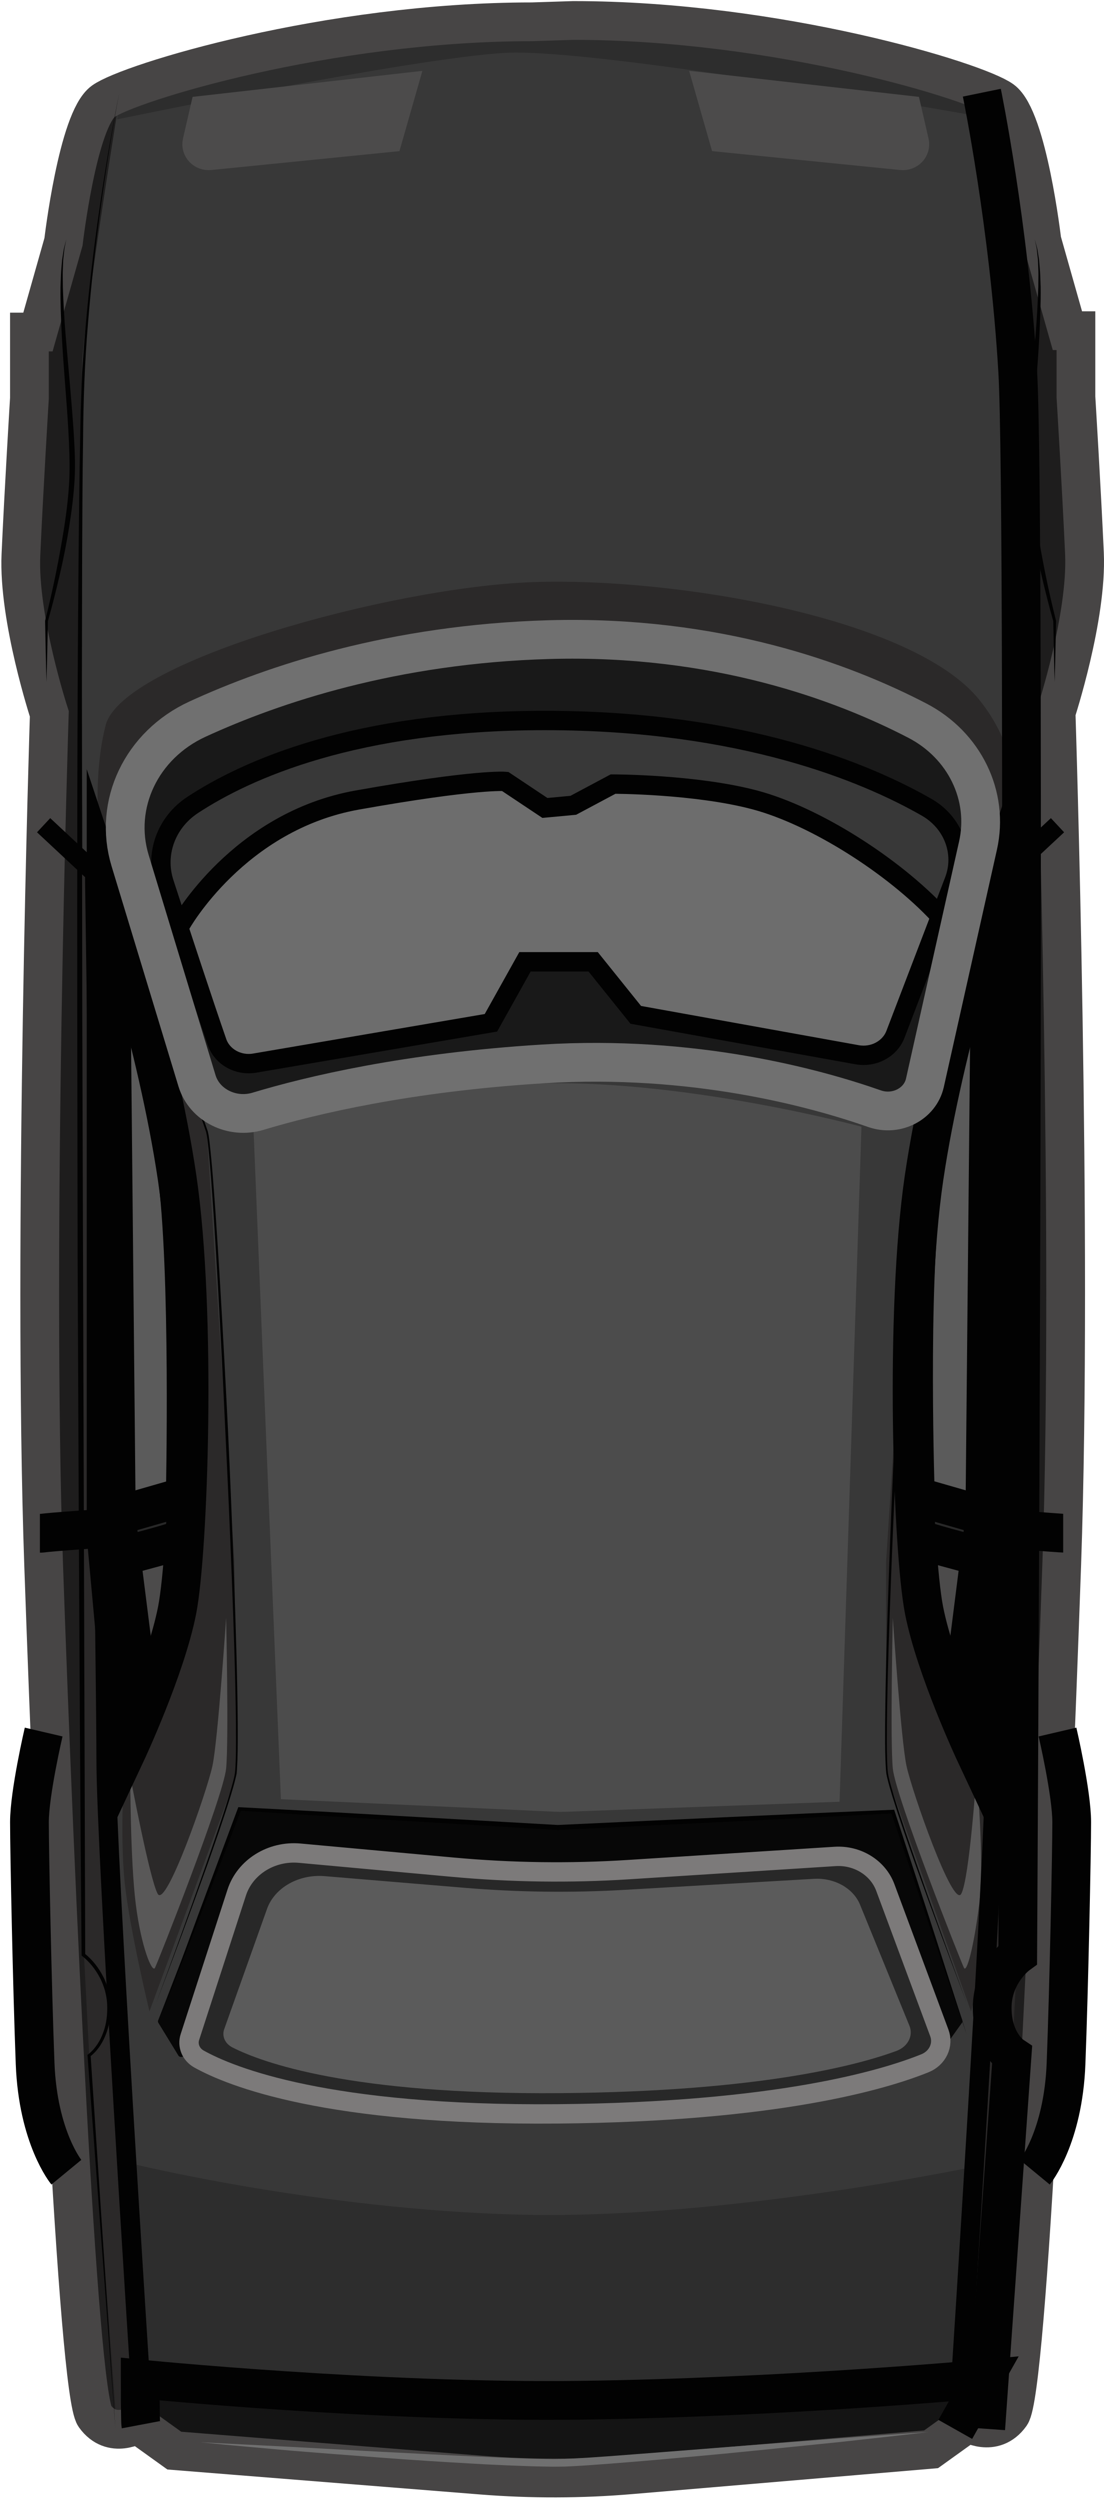 <svg width="57" height="129" viewBox="0 0 57 129" fill="none" xmlns="http://www.w3.org/2000/svg">
<path d="M8.999 126.454L7.093 125.086C7.093 125.086 5.774 125.907 4.893 124.676C4.012 123.445 2.84 97.585 2.253 80.755C1.666 63.927 2.546 36.835 2.546 36.835C2.546 36.835 0.932 31.91 1.08 28.626C1.227 25.342 1.519 20.554 1.519 20.554V17.133H1.959L3.278 12.48C3.278 12.48 4.012 6.187 5.331 5.229C6.65 4.271 16.916 1.125 27.472 1.125L29.598 1.056C40.156 1.056 50.42 4.203 51.739 5.161C53.058 6.119 53.792 12.412 53.792 12.412L55.111 17.064H55.551V20.485C55.551 20.485 55.844 25.274 55.991 28.557C56.138 31.84 54.526 36.766 54.526 36.766C54.526 36.766 55.405 63.857 54.819 80.687C54.232 97.515 53.06 123.375 52.179 124.607C51.298 125.84 49.979 125.018 49.979 125.018L48.073 126.386L32.573 127.7C30.01 127.918 27.431 127.924 24.866 127.72L8.999 126.454Z" fill="#383838"/>
<path d="M10.172 55.772L6.719 44.411C5.838 41.512 7.299 38.439 10.196 37.108C14.124 35.303 20.318 33.232 28.352 33.005C36.993 32.761 43.504 35.183 47.358 37.183C49.804 38.452 51.068 41.07 50.496 43.627L47.753 55.876C47.508 56.97 46.276 57.603 45.154 57.21C42.056 56.125 35.801 54.421 28.058 54.897C21.034 55.328 16.048 56.52 13.322 57.343C11.986 57.745 10.556 57.034 10.172 55.772Z" fill="#191919"/>
<path d="M9.804 105.115L12.222 97.658C12.649 96.343 14.011 95.492 15.477 95.626L23.398 96.35C26.402 96.625 29.425 96.667 32.437 96.475L43.112 95.794C44.266 95.72 45.33 96.377 45.709 97.397L48.499 104.904C48.729 105.524 48.406 106.202 47.761 106.464C45.609 107.334 40.075 108.978 28.792 109.078C16.906 109.184 11.924 107.169 10.271 106.246C9.855 106.012 9.664 105.547 9.804 105.115Z" fill="#282828"/>
<path d="M11.575 104.71L13.786 98.502C14.176 97.407 15.422 96.699 16.762 96.811L24.004 97.414C26.752 97.642 29.516 97.678 32.27 97.517L42.031 96.949C43.085 96.889 44.058 97.435 44.404 98.283L46.955 104.533C47.166 105.049 46.87 105.614 46.281 105.831C44.313 106.557 39.254 107.924 28.936 108.008C18.069 108.097 13.513 106.42 12 105.649C11.621 105.458 11.447 105.07 11.575 104.71Z" fill="#5B5B5B"/>
<path d="M6.506 90.47L5.479 79.25L5.479 45.866C5.479 45.866 8.119 53.802 9.146 60.78C10.172 67.758 9.733 80.072 9.146 83.083C8.559 86.094 6.506 90.47 6.506 90.47Z" fill="#282828"/>
<path d="M50.347 90.47L51.374 79.25V45.866C51.374 45.866 48.734 53.802 47.708 60.78C46.681 67.758 47.121 80.072 47.708 83.083C48.294 86.094 50.347 90.47 50.347 90.47Z" fill="#282828"/>
<path d="M3.567 112.088C3.567 112.088 2.101 110.309 1.954 106.478C1.807 102.646 1.661 95.532 1.661 94.027C1.661 92.522 2.395 89.375 2.395 89.375" fill="#444343"/>
<path d="M53.427 112.088C53.427 112.088 54.893 110.309 55.04 106.478C55.188 102.646 55.333 95.532 55.333 94.027C55.333 92.522 54.599 89.375 54.599 89.375" fill="#444343"/>
<path d="M11.209 53.78C10.516 51.789 9.27 47.994 8.478 45.569C7.989 44.069 8.576 42.437 9.95 41.535C12.719 39.718 18.339 37.178 28.132 37.178C38.331 37.178 44.724 39.871 47.842 41.655C49.219 42.442 49.809 44.027 49.266 45.447L46.233 53.372C45.942 54.132 45.1 54.579 44.252 54.426L32.825 52.367L30.625 49.63H27.105L25.347 52.777L13.142 54.859C12.299 55.001 11.473 54.54 11.209 53.78Z" fill="#6D6D6D"/>
<path d="M7.292 124.9L7.151 122.657C7.151 122.657 19.028 123.977 30.198 123.845C41.368 123.713 50.841 122.657 50.841 122.657L49.298 125.633L48.013 126.352C48.013 126.352 32.156 127.912 28.986 127.923C25.816 127.934 8.989 126.484 8.989 126.484L7.292 124.9Z" fill="#141414"/>
<path d="M6.09 125.362L4.393 100.822L4.252 42.242C4.252 42.242 4.111 21.264 4.252 18.625C4.393 15.986 6.217 4.767 6.217 4.767C6.217 4.767 5.256 5.241 4.966 5.666C4.676 6.091 4.111 7.41 3.686 9.389C3.262 11.368 3.162 12.92 3.162 12.92L1.99 17.174H1.566C1.566 17.174 1.566 20.472 1.566 21.527C1.566 22.583 1 28.52 1 29.971C1 31.423 2.584 36.993 2.584 36.993C2.584 36.993 2.07 60.089 2.031 64.952C1.991 69.815 2.555 89.211 2.555 89.211L3.545 110.849C3.545 110.849 4.252 121.404 4.393 122.723C4.535 124.043 5.082 124.782 5.304 125.072C5.525 125.362 6.09 125.362 6.09 125.362Z" fill="#1E1D1D"/>
<path d="M50.841 125.296L52.537 100.756L52.679 42.176C52.679 42.176 52.82 21.198 52.679 18.559C52.537 15.92 50.713 4.702 50.713 4.702C50.713 4.702 51.675 5.175 51.965 5.6C52.255 6.025 52.82 7.344 53.244 9.323C53.669 11.302 53.769 12.854 53.769 12.854L54.941 17.108H55.365C55.365 17.108 55.365 20.406 55.365 21.462C55.365 22.517 55.931 28.454 55.931 29.905C55.931 31.357 54.347 36.927 54.347 36.927C54.347 36.927 54.86 60.023 54.9 64.886C54.94 69.749 54.375 89.145 54.375 89.145L53.386 110.783C53.386 110.783 52.679 121.338 52.537 122.657C52.396 123.977 51.849 124.716 51.627 125.006C51.406 125.296 50.841 125.296 50.841 125.296Z" fill="#1E1D1D"/>
<path d="M4.605 44.815L5.454 45.87L5.737 92.972L7.15 125.032L6.411 125.296L6.019 125.164L4.605 106.033L4.323 100.624L4.323 81.625L4.04 67.64L4.04 56.029L4.181 44.287L4.605 44.815Z" fill="#2B2929"/>
<path d="M52.255 44.815L51.406 45.87L51.123 92.972L49.71 125.032L50.449 125.296L50.841 125.164L52.255 106.033L52.537 100.624V81.625L52.82 67.64L52.82 56.029L52.679 44.287L52.255 44.815Z" fill="#2B2929"/>
<path d="M12.1 80.569L12.241 91.52L7.716 103.79C7.716 103.79 6.697 99.556 6.444 97.194C6.161 94.555 6.444 90.861 6.444 90.861C6.444 90.861 9.05 85.199 9.443 80.707C9.836 76.214 10.12 65.924 9.272 60.779C8.423 55.633 5.454 44.946 5.454 44.946L5.878 44.419L10.686 58.536L12.1 80.569Z" fill="#2B2929"/>
<path d="M45.751 80.569V91.52L50.134 103.79C50.134 103.79 51.407 99.568 51.407 97.194C51.407 94.819 50.558 90.861 50.558 90.861C50.558 90.861 47.984 86.116 47.589 81.625C47.195 77.134 46.882 65.528 47.731 60.383C48.579 55.237 51.548 44.814 51.548 44.814L51.124 44.287L47.165 58.536L45.751 80.569Z" fill="#2B2929"/>
<path opacity="0.7" d="M6.726 91.652C6.726 91.652 6.726 96.006 7.009 98.249C7.292 100.492 7.857 101.811 7.999 101.547C8.14 101.283 11.534 92.708 11.675 91.256C11.816 89.805 11.675 83.472 11.675 83.472C11.675 83.472 11.251 89.805 10.968 91.124C10.685 92.444 8.564 98.513 8.14 97.721C7.716 96.93 6.726 91.652 6.726 91.652Z" fill="#6D6D6D"/>
<path opacity="0.7" d="M50.417 91.52C50.417 91.52 50.841 96.006 50.558 98.249C50.276 100.492 49.913 101.811 49.772 101.547C49.631 101.283 46.237 92.708 46.096 91.256C45.955 89.805 46.096 83.472 46.096 83.472C46.096 83.472 46.52 89.805 46.803 91.124C47.086 92.444 49.207 98.513 49.631 97.721C50.055 96.93 50.417 91.52 50.417 91.52Z" fill="#6D6D6D"/>
<path d="M8.988 77.139L6.585 78.063L6.302 60.647L6.302 50.62C6.302 50.62 8.14 57.084 8.564 60.647C8.988 64.209 8.988 77.139 8.988 77.139Z" fill="#5B5B5B"/>
<path d="M9.413 79.382L6.726 80.174L7.807 87.522L8.986 84.019L9.413 79.382Z" fill="#4C4B4B"/>
<path d="M7.276 88.623L6.443 76.347C6.443 76.347 6.161 48.377 6.161 48.245C6.161 48.113 5.454 45.738 5.454 45.738L5.435 74.408C5.435 74.408 5.492 78.731 5.544 79.056C5.595 79.382 6.518 90.577 6.518 90.577L7.276 88.623Z" fill="#050505"/>
<path d="M47.872 77.139L50.276 78.063L50.558 60.647V50.62C50.558 50.62 48.72 57.084 48.296 60.647C47.872 64.209 47.872 77.139 47.872 77.139Z" fill="#5B5B5B"/>
<path d="M47.447 79.382L50.134 80.174L49.054 87.522L47.874 84.019L47.447 79.382Z" fill="#4C4B4B"/>
<path d="M49.584 88.623L50.417 76.347C50.417 76.347 50.7 48.377 50.7 48.245C50.7 48.113 51.407 45.738 51.407 45.738L51.425 74.408C51.425 74.408 51.369 78.731 51.316 79.056C51.264 79.381 50.342 90.577 50.342 90.577L49.584 88.623Z" fill="#050505"/>
<path d="M9.226 47.864C9.226 47.864 8.281 45.078 8.281 44.947C8.281 44.815 8.146 43.065 9.274 42.159C9.889 41.665 12.281 40.168 16.099 38.945C19.29 37.922 23.477 37.091 28.454 37.195C39.388 37.426 43.846 39.846 43.846 39.846C43.846 39.846 48.56 41.404 49.134 42.911C49.708 44.417 49.278 45.336 49.278 45.336C49.278 45.336 48.713 47.225 48.574 47.273C48.437 47.321 45.75 44.551 43.771 43.495C41.791 42.44 39.105 41.252 39.105 41.252L35.287 40.724L31.753 40.461L29.632 41.516L28.218 41.648L25.956 40.329C25.956 40.329 19.876 40.724 17.331 41.516C14.786 42.308 10.171 45.238 9.226 47.864Z" fill="#383838"/>
<path d="M48.912 105.434L49.666 104.38C49.694 104.34 49.701 104.293 49.685 104.248L46.072 93.613C46.049 93.545 45.981 93.502 45.906 93.506L31.739 94.146C29.581 94.243 27.421 94.23 25.264 94.106L12.505 93.375C12.431 93.371 12.365 93.412 12.34 93.477L8.166 104.252C8.149 104.294 8.153 104.342 8.177 104.381L9.208 106.065C9.244 106.124 9.319 106.155 9.392 106.137L9.683 106.069C9.769 106.049 9.821 105.97 9.804 105.889L9.703 105.412C9.697 105.387 9.698 105.362 9.707 105.338L12.232 97.352C12.238 97.335 12.245 97.32 12.256 97.306C12.365 97.166 12.997 96.368 13.513 96.007C14.046 95.635 14.863 95.601 14.957 95.598C14.964 95.598 14.968 95.598 14.975 95.598L28.058 96.618C28.067 96.618 28.074 96.62 28.082 96.618L42.474 95.766L43.511 95.75C43.531 95.75 43.549 95.753 43.568 95.758L44.725 96.127C44.749 96.135 44.771 96.147 44.788 96.163L45.393 96.72C45.408 96.734 45.421 96.751 45.43 96.77L46.032 98.112C46.033 98.116 46.035 98.118 46.036 98.122L48.45 104.776L48.605 105.29C48.609 105.306 48.612 105.323 48.611 105.341C48.601 105.496 48.819 105.564 48.912 105.434Z" fill="#070707"/>
<path d="M14.503 92.84L13.089 58.272C13.089 58.272 20.441 56.029 28.076 55.897C35.712 55.765 44.478 58.14 44.478 58.14L43.347 92.971L29.209 93.489C29.019 93.495 28.83 93.495 28.64 93.486L14.503 92.84Z" fill="#4C4C4C"/>
<path d="M51.415 44.382C51.415 44.382 53.952 40.329 50.558 36.107C47.165 31.885 34.864 29.774 27.511 30.038C20.159 30.301 6.303 34.127 5.454 37.426C4.606 40.724 5.313 44.815 5.313 44.815L6.303 44.155C6.303 44.155 5.878 40.764 7.999 38.633C10.12 36.502 19.452 33.336 27.794 32.808C36.136 32.28 44.478 35.447 46.458 36.502C48.437 37.558 50.54 39.609 50.55 41.553C50.558 43.495 51.142 44.478 51.415 44.382Z" fill="#2B2929"/>
<path d="M6.735 111.631C6.735 111.631 16.412 114.016 26.875 114.279C37.338 114.543 50.308 111.799 50.308 111.799L49.781 122.855C49.781 122.855 34.625 123.936 26.578 123.792C18.533 123.647 7.151 122.657 7.151 122.657L6.735 111.631Z" fill="#2D2D2D"/>
<path d="M6.049 6.16C6.049 6.16 21.29 2.99 26.097 2.727C30.905 2.463 51.03 6.092 51.03 6.092L50.7 4.706C50.7 4.706 42.138 1.466 33.269 1.106C24.401 0.747 22.008 1.412 21.861 1.41C21.714 1.407 16.483 1.935 16.483 1.935L12.078 2.96L6.161 4.706L6.049 6.16Z" fill="#2D2D2D"/>
<path d="M8.938 77.237C8.938 77.237 9.201 65.463 8.494 60.449C7.787 55.435 6.266 50.558 6.266 50.558" stroke="#020202" stroke-width="0.75" stroke-miterlimit="10"/>
<path d="M47.89 77.305C47.89 77.305 47.518 66.386 48.225 61.373C48.932 56.359 50.487 50.686 50.487 50.686" stroke="#020202" stroke-width="0.75" stroke-miterlimit="10"/>
<path d="M8.999 126.454L7.093 125.086C7.093 125.086 5.774 125.907 4.893 124.676C4.012 123.445 2.84 97.585 2.253 80.755C1.666 63.927 2.546 36.835 2.546 36.835C2.546 36.835 0.932 31.91 1.08 28.626C1.227 25.342 1.519 20.554 1.519 20.554V17.133H1.959L3.278 12.48C3.278 12.48 4.012 6.187 5.331 5.229C6.65 4.271 16.916 1.125 27.472 1.125L29.598 1.056C40.156 1.056 50.42 4.203 51.739 5.161C53.058 6.119 53.792 12.412 53.792 12.412L55.111 17.064H55.551V20.485C55.551 20.485 55.844 25.274 55.991 28.557C56.138 31.84 54.526 36.766 54.526 36.766C54.526 36.766 55.405 63.857 54.819 80.687C54.232 97.515 53.06 123.375 52.179 124.607C51.298 125.84 49.979 125.018 49.979 125.018L48.073 126.386L32.573 127.7C30.01 127.918 27.431 127.924 24.866 127.72L8.999 126.454Z" stroke="#474545" stroke-width="2" stroke-miterlimit="10"/>
<path d="M9.804 105.115L12.222 97.658C12.649 96.343 14.011 95.492 15.477 95.626L23.398 96.35C26.402 96.625 29.425 96.667 32.437 96.475L43.112 95.794C44.266 95.72 45.33 96.377 45.709 97.397L48.499 104.904C48.729 105.524 48.406 106.202 47.761 106.464C45.609 107.334 40.075 108.978 28.792 109.078C16.906 109.184 11.924 107.169 10.271 106.246C9.855 106.012 9.664 105.547 9.804 105.115Z" stroke="#7C7A7A" stroke-miterlimit="10"/>
<path d="M6.506 90.47L5.479 79.25L5.479 45.866C5.479 45.866 8.119 53.802 9.146 60.78C10.172 67.758 9.733 80.072 9.146 83.083C8.559 86.094 6.506 90.47 6.506 90.47Z" stroke="#020202" stroke-width="2" stroke-miterlimit="10"/>
<path d="M7.27 125.118C7.238 124.949 7.238 122.76 7.238 122.76C7.238 122.76 19.555 123.991 29.966 123.855C40.377 123.719 50.787 122.76 50.787 122.76L49.321 125.359" stroke="#020202" stroke-width="2" stroke-miterlimit="10"/>
<path d="M8.265 104.152L10.263 98.729L12.28 93.313L12.304 93.25L12.377 93.254L16.484 93.473L20.59 93.705L28.802 94.171H28.785L37.437 93.771L41.763 93.573L46.09 93.387L46.168 93.385L46.189 93.453L48.06 99.21L49.908 104.973L47.942 99.244L46.001 93.507L46.1 93.572L41.775 93.797L37.451 94.01L28.801 94.431L28.792 94.432L28.784 94.431L20.574 93.939L16.468 93.692L12.365 93.432L12.46 93.373L10.373 98.766L8.265 104.152Z" fill="#020202"/>
<path d="M7.707 87.785L6.506 78.292L6.212 48.328" stroke="#020202" stroke-miterlimit="10"/>
<path d="M5.96 125.328L4.519 106.073L4.516 106.035L4.553 106.007C4.738 105.868 4.901 105.674 5.034 105.476C5.167 105.276 5.269 105.057 5.346 104.833C5.506 104.383 5.553 103.899 5.532 103.425C5.524 103.187 5.478 102.954 5.421 102.723C5.352 102.496 5.274 102.269 5.158 102.057C4.938 101.633 4.627 101.236 4.249 100.938L4.212 100.909V100.868C4.14 92.851 4.098 84.835 4.06 76.818L4.007 64.794L3.989 52.769C3.983 44.752 3.982 36.736 4.057 28.718C4.078 26.714 4.094 24.71 4.136 22.706L4.166 21.203L4.221 19.699C4.232 19.198 4.276 18.697 4.31 18.197C4.342 17.697 4.392 17.197 4.433 16.697C4.611 14.698 4.854 12.706 5.143 10.72C5.431 8.734 5.763 6.753 6.159 4.783C5.78 6.756 5.466 8.739 5.196 10.727C4.926 12.715 4.703 14.708 4.542 16.706C4.371 18.704 4.303 20.704 4.289 22.708C4.256 24.711 4.252 26.715 4.241 28.719L4.229 34.732L4.232 40.744L4.249 52.769L4.4 100.868L4.364 100.798C4.778 101.129 5.089 101.536 5.321 101.983C5.441 102.204 5.522 102.443 5.592 102.681C5.65 102.922 5.697 103.168 5.704 103.416C5.724 103.909 5.673 104.408 5.503 104.879C5.336 105.35 5.072 105.796 4.645 106.127L4.679 106.061L5.96 125.328Z" fill="#020202"/>
<path d="M2.4 35.194C2.383 34.669 2.37 34.145 2.36 33.62L2.328 32.045V32.038L2.33 32.028C2.736 30.421 3.063 28.796 3.321 27.165C3.445 26.349 3.542 25.529 3.58 24.709C3.611 23.89 3.575 23.066 3.531 22.243C3.439 20.595 3.273 18.945 3.19 17.291C3.149 16.464 3.112 15.635 3.124 14.807L3.146 14.185C3.153 13.978 3.177 13.771 3.193 13.565L3.206 13.411L3.23 13.256L3.278 12.949C3.29 12.846 3.319 12.746 3.347 12.646L3.428 12.345L3.364 12.649C3.343 12.751 3.32 12.851 3.313 12.956L3.28 13.263L3.264 13.416L3.258 13.57C3.252 13.776 3.237 13.982 3.239 14.189L3.245 14.808C3.272 15.633 3.32 16.457 3.387 17.282C3.527 18.93 3.686 20.576 3.799 22.229C3.85 23.057 3.9 23.887 3.853 24.722C3.806 25.554 3.7 26.379 3.569 27.2C3.437 28.02 3.278 28.835 3.088 29.646C2.9 30.456 2.698 31.262 2.47 32.063L2.473 32.045L2.441 33.62C2.429 34.145 2.417 34.669 2.4 35.194Z" fill="#020202"/>
<path d="M2.252 42.582L4.892 45.045V45.456C4.892 45.456 5.479 86.228 5.479 90.88C5.479 95.532 7.238 122.76 7.238 122.76" stroke="#020202" stroke-miterlimit="10"/>
<path d="M9.438 79.387C9.291 79.525 6.653 80.208 6.653 80.208" stroke="#020202" stroke-width="2" stroke-miterlimit="10"/>
<path d="M9.584 77.198L6.534 78.075" stroke="#020202" stroke-width="2" stroke-miterlimit="10"/>
<path d="M5.454 78.854C1.635 79.118 2.349 79.118 2.06 79.118" stroke="#020202" stroke-width="2" stroke-miterlimit="10"/>
<path d="M3.426 112.088C3.426 112.088 1.96 110.309 1.813 106.478C1.666 102.646 1.52 95.532 1.52 94.027C1.52 92.522 2.254 89.375 2.254 89.375" stroke="#020202" stroke-width="2" stroke-miterlimit="10"/>
<path d="M50.347 90.47L51.374 79.25V45.866C51.374 45.866 48.734 53.802 47.708 60.78C46.681 67.758 47.121 80.072 47.708 83.083C48.294 86.094 50.347 90.47 50.347 90.47Z" stroke="#020202" stroke-width="2" stroke-miterlimit="10"/>
<path d="M49.145 87.785L50.347 78.292L50.64 48.328" stroke="#020202" stroke-miterlimit="10"/>
<path d="M50.893 125.328L52.254 106.068C52.254 106.068 51.227 105.383 51.227 103.604C51.227 101.826 52.546 100.868 52.546 100.868C52.546 100.868 52.986 26.71 52.546 19.184C52.106 11.659 50.693 4.783 50.693 4.783" stroke="#020202" stroke-width="2" stroke-miterlimit="10"/>
<path d="M54.452 35.194C54.435 34.669 54.423 34.145 54.413 33.62L54.38 32.045L54.383 32.063C54.155 31.261 53.953 30.456 53.765 29.646C53.576 28.835 53.417 28.02 53.284 27.2C53.153 26.379 53.048 25.553 53 24.722C52.955 23.887 53.003 23.057 53.054 22.229C53.167 20.575 53.327 18.928 53.467 17.282C53.533 16.459 53.581 15.634 53.608 14.808L53.614 14.189C53.617 13.983 53.601 13.777 53.596 13.57L53.59 13.416L53.573 13.263L53.54 12.956C53.535 12.853 53.512 12.751 53.489 12.649L53.426 12.345L53.506 12.646C53.533 12.746 53.563 12.846 53.576 12.949L53.624 13.256L53.648 13.411L53.66 13.565C53.676 13.772 53.7 13.978 53.707 14.185L53.73 14.807C53.741 15.635 53.703 16.464 53.663 17.291C53.581 18.945 53.416 20.593 53.323 22.243C53.279 23.066 53.242 23.892 53.273 24.709C53.311 25.529 53.409 26.349 53.532 27.165C53.791 28.796 54.116 30.423 54.523 32.028L54.526 32.038V32.045L54.493 33.62C54.483 34.145 54.469 34.669 54.452 35.194Z" fill="#020202"/>
<path d="M54.599 42.582L51.959 45.045V45.456C51.959 45.456 51.372 86.228 51.372 90.88C51.372 95.532 49.613 122.76 49.613 122.76" stroke="#020202" stroke-miterlimit="10"/>
<path d="M47.415 79.387C47.562 79.525 50.201 80.208 50.201 80.208" stroke="#020202" stroke-width="2" stroke-miterlimit="10"/>
<path d="M47.268 77.198L50.319 78.075" stroke="#020202" stroke-width="2" stroke-miterlimit="10"/>
<path d="M54.893 79.113C54.746 79.113 51.406 78.854 51.406 78.854" stroke="#020202" stroke-width="2" stroke-miterlimit="10"/>
<path d="M53.427 112.088C53.427 112.088 54.893 110.309 55.04 106.478C55.188 102.646 55.333 95.532 55.333 94.027C55.333 92.522 54.599 89.375 54.599 89.375" stroke="#020202" stroke-width="2" stroke-miterlimit="10"/>
<path d="M19.849 6.871L10.813 7.778C10.569 7.803 10.372 7.598 10.422 7.375L10.759 5.913L20.436 4.818L19.849 6.871Z" fill="#0A0909" stroke="#4C4B4B" stroke-width="2" stroke-miterlimit="10"/>
<path d="M37.54 6.871L46.577 7.778C46.82 7.803 47.018 7.598 46.967 7.375L46.63 5.913L36.953 4.818L37.54 6.871Z" fill="#0A0909" stroke="#4C4B4B" stroke-width="2" stroke-miterlimit="10"/>
<path d="M5.406 44.977L6.285 44.019" stroke="#020202" stroke-miterlimit="10"/>
<path d="M51.593 44.977L50.861 43.744" stroke="#020202" stroke-miterlimit="10"/>
<path d="M8.046 103.4C8.924 101.028 9.788 98.649 10.622 96.262C11.038 95.068 11.454 93.874 11.824 92.669C11.912 92.367 12.005 92.065 12.076 91.76C12.155 91.458 12.156 91.145 12.17 90.833C12.192 90.206 12.184 89.579 12.182 88.951C12.152 86.442 12.064 83.933 11.968 81.424C11.871 78.916 11.759 76.408 11.636 73.9C11.52 71.392 11.394 68.884 11.254 66.377C11.183 65.124 11.108 63.87 11.025 62.618C10.939 61.366 10.86 60.111 10.717 58.866L10.686 58.634C10.674 58.557 10.656 58.483 10.64 58.408L10.486 57.959L10.177 57.063L9.556 55.272L8.316 51.688L5.857 44.515L8.382 51.669L9.635 55.249L10.261 57.04L10.574 57.934L10.73 58.383C10.745 58.462 10.766 58.541 10.778 58.62L10.81 58.855C10.956 60.106 11.039 61.358 11.13 62.611C11.216 63.865 11.295 65.118 11.37 66.372C11.518 68.879 11.653 71.387 11.776 73.895C11.892 76.403 11.996 78.912 12.085 81.422C12.173 83.931 12.254 86.441 12.275 88.953C12.276 89.581 12.281 90.209 12.258 90.837C12.242 91.148 12.238 91.47 12.158 91.779C12.085 92.088 11.991 92.388 11.902 92.692C11.526 93.898 11.108 95.092 10.686 96.284C9.83 98.663 8.945 101.034 8.046 103.4Z" fill="#020202"/>
<path d="M49.929 103.4C49.028 101.034 48.143 98.663 47.288 96.282C46.867 95.089 46.448 93.896 46.072 92.689C45.983 92.386 45.888 92.085 45.816 91.776C45.735 91.468 45.731 91.145 45.716 90.834C45.691 90.206 45.697 89.578 45.699 88.95C45.72 86.438 45.8 83.929 45.888 81.419C45.977 78.91 46.082 76.4 46.198 73.892C46.319 71.384 46.455 68.876 46.603 66.369C46.678 65.116 46.758 63.862 46.844 62.609C46.934 61.355 47.018 60.103 47.163 58.853L47.196 58.618C47.207 58.54 47.228 58.459 47.244 58.38L47.4 57.932L47.712 57.037L48.338 55.247L49.591 51.666L52.116 44.512L49.658 51.686L48.418 55.269L47.797 57.061L47.487 57.957L47.333 58.405C47.319 58.481 47.301 58.554 47.288 58.631L47.257 58.863C47.115 60.109 47.036 61.363 46.949 62.615C46.865 63.867 46.792 65.121 46.719 66.374C46.58 68.881 46.452 71.389 46.338 73.897C46.215 76.406 46.102 78.914 46.005 81.422C45.909 83.93 45.822 86.439 45.792 88.949C45.789 89.576 45.782 90.204 45.803 90.83C45.817 91.144 45.82 91.456 45.898 91.758C45.969 92.062 46.062 92.365 46.15 92.667C46.52 93.873 46.936 95.067 47.352 96.259C48.187 98.649 49.051 101.026 49.929 103.4Z" fill="#020202"/>
<path d="M11.209 53.78C10.516 51.789 9.27 47.994 8.478 45.569C7.989 44.069 8.576 42.437 9.95 41.535C12.719 39.718 18.339 37.178 28.132 37.178C38.331 37.178 44.724 39.871 47.842 41.655C49.219 42.442 49.809 44.027 49.266 45.447L46.233 53.372C45.942 54.132 45.1 54.579 44.252 54.426L32.825 52.367L30.625 49.63H27.105L25.347 52.777L13.142 54.859C12.299 55.001 11.473 54.54 11.209 53.78Z" stroke="#020202" stroke-miterlimit="10"/>
<path d="M9.328 47.705C9.328 47.705 12.296 42.376 18.455 41.281C24.614 40.186 26.081 40.323 26.081 40.323L28.134 41.691L29.6 41.554L31.653 40.459C31.653 40.459 35.904 40.459 38.984 41.28C42.063 42.1 46.116 44.665 48.488 47.214" stroke="#020202" stroke-miterlimit="10"/>
<path d="M10.332 126.022L15.042 126.262L19.749 126.518C21.318 126.593 22.886 126.687 24.456 126.753C25.24 126.788 26.024 126.825 26.808 126.85C27.2 126.862 27.592 126.878 27.983 126.882L28.57 126.891L29.151 126.882C29.929 126.853 30.712 126.796 31.494 126.74L33.843 126.56L38.54 126.192L43.24 125.828C44.808 125.718 46.374 125.594 47.942 125.494C46.383 125.684 44.82 125.846 43.259 126.022L38.571 126.496C37.008 126.655 35.442 126.792 33.877 126.932C33.093 127.001 32.31 127.064 31.527 127.125C30.742 127.184 29.959 127.246 29.165 127.278L28.567 127.284L27.975 127.274C27.579 127.269 27.186 127.252 26.793 127.238C26.398 127.225 26.007 127.207 25.614 127.188C25.221 127.171 24.827 127.153 24.436 127.127C22.865 127.038 21.297 126.941 19.729 126.821C18.161 126.705 16.594 126.583 15.027 126.456C13.461 126.313 11.896 126.183 10.332 126.022Z" fill="#707070"/>
<path d="M10.172 55.772L6.719 44.411C5.838 41.512 7.299 38.439 10.196 37.108C14.124 35.303 20.318 33.232 28.352 33.005C36.993 32.761 43.504 35.183 47.358 37.183C49.804 38.452 51.068 41.07 50.496 43.627L47.753 55.876C47.508 56.97 46.276 57.603 45.154 57.21C42.056 56.125 35.801 54.421 28.058 54.897C21.034 55.328 16.048 56.52 13.322 57.343C11.986 57.745 10.556 57.034 10.172 55.772Z" stroke="#707070" stroke-width="2" stroke-miterlimit="10"/>
</svg>
